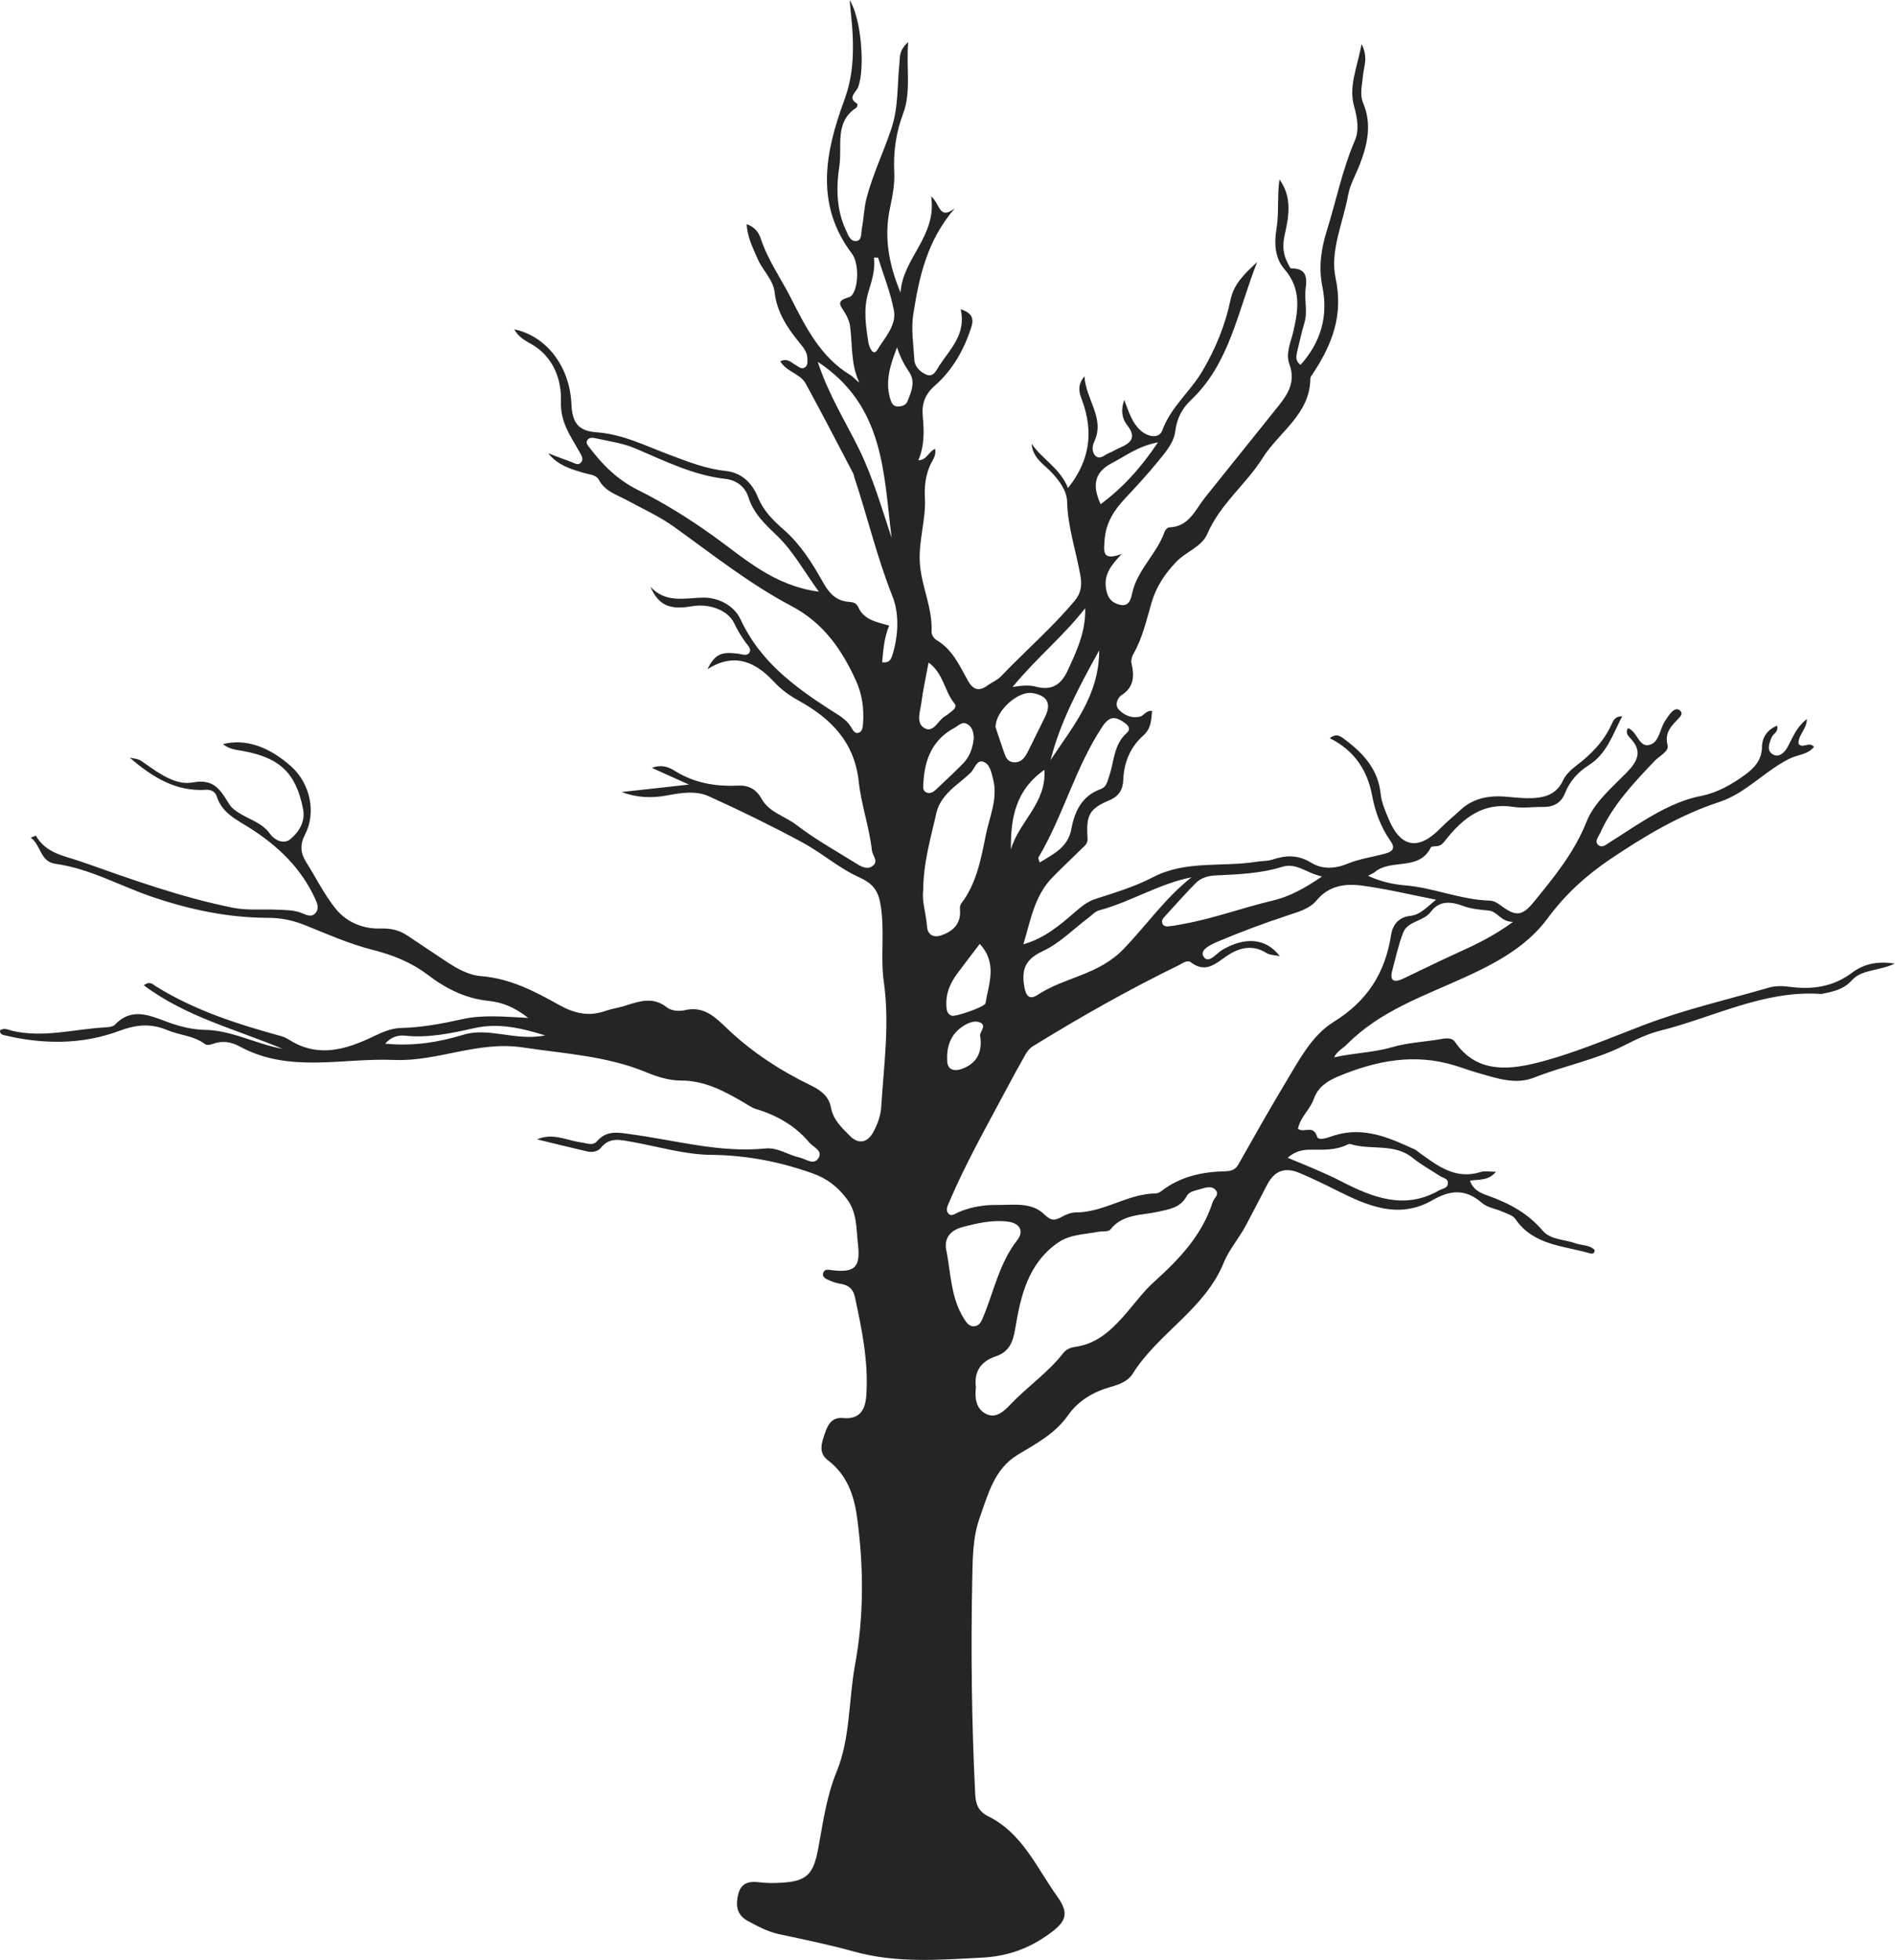 <?xml version="1.0" encoding="UTF-8"?><svg id="Layer_2" xmlns="http://www.w3.org/2000/svg" viewBox="0 0 1059.4 1095.37"><defs><style>.cls-1{fill:#252525;}</style></defs><g id="Layer_1-2"><path class="cls-1" d="m300.35,636.77c8.64-3.86,16.52.64,24.78,1.76,2.99.4,6.27,2,8.62-.71,5.56-6.41,12.14-4.82,19.29-3.85,24.85,3.35,49.32,10.43,74.82,7.9,6.97-.69,12.76,3.68,19.22,5.09,3.46.76,8.13,4.7,10.67-.02,2.15-3.98-3.14-5.82-5.35-8.45-7.88-9.39-18.04-15.12-29.66-18.65-2.55-.78-4.85-2.46-7.2-3.83-10.81-6.31-21.63-12.1-34.84-12.11-6.56,0-13.11-2.02-19.4-4.62-22.09-9.16-45.66-10.36-69-13.88-25.22-3.81-47.77,8.03-71.95,6.99-28.88-1.25-58.66,7.62-86.4-7.57-4.5-2.46-9.73-3.44-15.03-1.37-1.29.5-3.39.78-4.3.09-6.31-4.79-14.28-4.92-21.24-7.86-8.91-3.76-16.98-3.17-26.83.51-20.72,7.72-42.79,7.57-64.51,2.29-1.18-.29-2.2-.99-2.02-2.62,2.31-1.68,4.75-.21,6.89.28,17.63,4.06,34.87-1.07,52.28-1.98,1.77-.09,4.07-.4,5.15-1.53,9.67-10.14,20.02-4.75,29.98-1.2,6.66,2.37,13.19,4.02,20.32,4.15,15.18.28,28.55,7.95,43.34,10.61-26.06-10.96-54.06-17.85-77.57-35.53,3.43-2.57,5-.52,6.65.51,21.76,13.6,45.87,21.24,70.35,27.98,1.69.46,3.29,1.38,4.8,2.31,16,9.86,31.51,5,46.51-2.19,5.07-2.44,10.04-4.61,15.46-4.74,11.64-.28,22.93-2.39,34.23-4.92,11.54-2.59,23.34-1.4,36.9-.7-7.68-6.07-14.69-8.76-22.2-9.53-12.9-1.33-23.84-6.86-33.92-14.52-9.35-7.11-19.76-11.21-31.24-14.11-12.87-3.25-25.2-8.79-37.59-13.74-6.61-2.64-13.19-4.03-20.34-4.04-22.28-.04-43.62-4.49-64.86-11.69-18.03-6.12-34.89-15.82-54.08-18.49-8.78-1.22-7.99-10.38-13.89-14.59,1.87-.75,2.84-1.22,2.88-1.15,5.71,10.02,15.89,11.19,25.68,14.64,27.76,9.78,55.36,19.79,84.32,25.61,8.2,1.65,16.37.73,24.55,1.1,4.86.22,9.72.1,14.36,2.01,2.49,1.02,5.28,2.49,7.53-.27,2.03-2.49.89-5.21-.27-7.73-7.83-17.18-20.8-29.6-36.48-39.58-7.33-4.67-15.64-8.33-18.6-17.78-.7-2.24-2.9-3.82-5.78-3.63-17.08,1.14-30.21-7.1-42.86-17.98,5.11.93,5.16.85,8.64,3.34,8.06,5.76,17.48,12.26,26.56,10.53,12.69-2.42,15.87,5.17,20.81,12.66,1.12,1.7,3,3,4.75,4.17,5.92,3.93,13.18,5.47,17.75,12,2.06,2.95,7.29,6.18,11.3,2.85,4.96-4.11,8.46-9.88,7.1-16.83-3.96-20.23-13.14-28.74-33.67-32.44-3.72-.67-7.81-1.03-11.07-3.84,12.36-3.16,25.56,1.22,38.16,12.54,10.52,9.45,14.09,25.68,7.65,38.07-2.93,5.63-2.5,10.3.67,15.33,5.5,8.74,10.1,18.18,16.55,26.14,6.05,7.47,15.35,11.32,24.93,10.98,5.95-.21,10.63.92,15.28,4.06,7.05,4.75,14.16,9.43,21.24,14.15,6.12,4.09,12.57,7.84,19.97,8.43,15.98,1.27,29.77,8.42,43.24,15.98,8.54,4.79,16.7,6.77,26.03,3.45,3.42-1.22,7.1-1.7,10.58-2.77,8.05-2.5,15.84-5.59,23.87.81,2.27,1.81,6.7,2.3,9.7,1.58,10.63-2.56,16.84,3.39,23.7,9.97,13.9,13.34,30.03,23.79,47.32,32.17,5.73,2.78,9.87,6.2,10.98,12.28,1.26,6.86,6,11.15,10.42,15.65,5.19,5.28,10.18,3.73,13.33-2.12,2.25-4.19,4.04-9.11,4.33-13.81,1.45-23.27,4.8-46.46,1.47-69.92-2.09-14.71.8-29.74-2.09-44.56-1.43-7.32-4.77-10.85-11.89-14.07-11.22-5.06-20.8-13.63-31.73-19.5-17.07-9.17-34.5-17.73-52.16-25.7-7.26-3.27-15.55-1.92-23.39-.45-8.41,1.59-16.77,1.29-25.35-1.91,11.72-1.3,23.44-2.59,37.66-4.17-8.16-3.68-14.42-6.5-20.69-9.32,4.95-2,9.14-.64,12.5,1.48,10.97,6.94,22.87,9.02,35.54,8.41,5.93-.29,10.23,1.92,13.34,7.51,4.17,7.48,12.98,9.53,19.4,14.47,10.32,7.94,21.82,14.34,32.92,21.25,3.05,1.9,6.73,4.28,10.05,1.38,2.89-2.52-.48-5.57-.79-8.41-1.43-13.01-5.96-25.53-7.34-38.37-2.39-22.28-15.62-35.37-33.64-45.34-5.13-2.84-9.68-6.11-13.67-10.41-10.38-11.18-22.14-16.71-37.3-7.12,4.3-8.44,7.55-9.95,17.46-8.64,2.06.27,4.57,1.49,5.93-.55,1.41-2.1-.74-3.97-1.92-5.62-2.48-3.46-4.68-7-6.51-10.9-3.4-7.25-13.91-11.19-23.57-9.49-12.41,2.19-18.7-.45-23.27-10.93,8.66,9.38,18.93,6.34,29.41,6.12,8.17-.17,17.28,4.07,21.08,12.32,10.62,22.98,29.66,37.23,49.95,50.31,4.38,2.82,8.94,5.11,11.76,9.73.92,1.5,1.87,3.69,3.92,3.24,2.47-.55,2.59-3.22,2.75-5.23.68-8.31-.55-16.56-3.95-24-7.91-17.32-18.07-32.19-36.11-41.7-23.33-12.3-44.16-28.87-65.61-44.25-8.24-5.91-17.39-9.98-26.17-14.79-5.78-3.17-12.38-4.93-15.86-11.52-1.46-2.75-5.11-2.86-8.05-3.72-7.38-2.15-14.82-4.27-20.24-11.06,4.35,1.64,8.69,3.32,13.06,4.9,1.63.59,3.46,2.02,5.07.44,1.94-1.91.53-3.93-.46-5.8-.28-.54-.63-1.04-.92-1.57-4.76-8.48-10.05-15.58-9.64-27.28.39-11.26-3.92-24.59-16.47-31.67-3.46-1.95-7.45-4.11-9.59-8.28,17.63,3.63,31.02,20.42,31.93,41.82.43,10.08,3.65,15,14.05,15.71,14.43.99,27.35,7.54,40.66,12.53,10.23,3.83,20.34,7.88,31.41,9.05,8.96.94,14.82,6.59,18.16,14.76,3.08,7.54,8.41,12.84,14.53,18.2,9.11,7.97,15.77,18.4,21.65,28.98,3.35,6.03,7.14,10.53,14.25,11.21,2.47.23,4.39.25,5.74,3.19,3.2,7,10.42,8.21,17.21,10.1-2.88,6.83-3.31,13.62-3.95,20.47,4.45.72,5.25-2.35,5.96-4.76,3.18-10.71,3.58-22.62-.2-32.1-8.72-21.85-14.01-44.62-21.41-66.79-.19-.58-.2-1.23-.48-1.76-8.84-16.83-17.52-33.76-26.68-50.42-2.98-5.42-10.69-6.44-14.15-12.38,4.27-1.9,6.35.94,8.86,2.29,1.57.85,3.05,2.44,4.93,1.14,1.71-1.18,1.41-3.2,1.37-5.02-.1-3.62-2.28-6.12-4.42-8.75-6.77-8.31-12.62-16.98-13.89-28.18-.81-7.12-6.67-12.15-9.44-18.58-2.6-6.04-5.74-11.84-6.2-19.49,4.77,1.62,6.9,5.01,7.87,7.99,3.87,11.9,11.21,22.15,16.76,33.07,8.19,16.1,16.63,33.26,33.43,43.3,1.68,1.01,2.88,2.82,4.93,4.12-4.88-10.13-3.75-21.1-5.21-31.69-.36-2.6-1.59-5.25-3-7.51-2.41-3.85-5.11-6.39,2.32-8.42,5.24-1.43,6.39-18.3,1.8-24.34-20.99-27.62-14.87-57.2-4.36-85.71,4.69-12.72,5.32-24.57,4.7-37.22-.3-6.01-1.06-12-1.69-18.84,6.52,9.92,8.81,38.47,4.69,48.83-1.1,2.77-6.15,5.77-.42,9.08.22.13.02,1.91-.45,2.21-12.46,8.03-7.84,21.55-9.53,32.51-1.81,11.77-1.79,24.35,3.61,35.85,1.27,2.7,2.42,6.53,5.84,6.18,3.29-.34,2.6-4.42,3.09-6.89,1.13-5.65,1.21-11.53,2.65-17.08,3.43-13.23,9.46-25.61,13.79-38.57,4.17-12.46,3.29-24.43,4.57-36.62.37-3.5-.41-7.29,4.91-12.01-1.2,14.79,1.8,27.68-2.84,40.01-4.07,10.8-5.49,21.57-4.94,33.02.31,6.52-1.01,13.24-2.39,19.7-3.49,16.32-.59,31.77,5.9,47.24,1.17-19.2,20.44-31.43,17.12-53.76,5.18,4.42,4.4,13.49,13.26,6.63-15.72,18.19-20.03,38.69-23.26,59.31-1.29,8.24.11,16.93.61,25.39.24,4.01,3.27,6.79,6.53,8.23,4.27,1.89,5.87-2.66,7.48-5.07,6.24-9.33,15.07-17.74,11.88-31.41,5.84,1.92,7.62,4.74,5.98,9.88-4.05,12.72-10.47,24.08-20.48,32.88-5.43,4.78-7.32,10.02-6.71,16.85.73,8.16,1.13,16.34-2.47,24.82,4.82-.08,5.6-4.85,9.39-6.36.77,3.88-1.62,6.45-2.82,9.16-2.63,5.98-3.2,11.87-2.88,18.53.58,12.02-3.65,23.76-2.84,36.11.86,13.11,7.22,25.12,6.55,38.42-.08,1.51,1.33,3.78,2.7,4.57,8.97,5.21,12.9,14.27,17.6,22.68,2.86,5.12,6.1,6.3,10.94,2.77,2.44-1.79,5.48-2.94,7.51-5.08,13.59-14.25,28.58-27.13,41.25-42.27,3.3-3.95,4.21-8.29,3.3-13.58-2.41-13.98-7.17-27.39-7.52-41.99-.17-6.82-6.14-14.22-12.22-19.57-3.79-3.33-7.25-6.93-7.58-12.6,5.89,8.64,15.82,13.52,20.3,24.72,12.61-15.86,14.2-31.85,7.82-49.2-1.39-3.78-3.02-7.84,1.36-13.26.91,13.5,11.7,23.49,5.41,36.69-1.04,2.17-1.36,5.85.81,7.8,2.57,2.3,5.03-.58,7.42-1.54,2.25-.91,4.32-2.24,6.56-3.2,6.09-2.61,8.85-5.85,3.82-12.25-2.71-3.44-3.95-7.84-1.79-14.36,2.72,7.23,4.49,12.91,9.07,17.05,4.33,3.91,10.5,4.82,12.25,0,4.77-13.1,15.64-21.61,22.4-33.11,7.33-12.48,12.78-25.62,15.69-39.65,1.81-8.74,7.2-14.14,14.92-21.28-11.04,28.06-15.36,56.62-36.91,77.03-4.96,4.7-7.96,10.22-8.84,17.41-.81,6.65-5.61,12-9.78,17.12-5.74,7.06-11.94,13.76-18.17,20.41-6.16,6.58-10.77,13.46-11.55,23.05-.58,7.14-1.38,12.09,9.53,8.14-5.76,6.13-10.09,11.31-8.76,19.44.83,5.08,3.02,7.75,7.55,8.9,5.3,1.35,6.32-3,7.04-6.35,2.86-13.23,13.91-22.07,18.17-34.51.34-.99,1.66-2.31,2.56-2.34,11.14-.35,14.52-9.87,20.08-16.78,13.72-17.04,27.38-34.13,41.07-51.19,5.49-6.85,9.57-13.68,6.03-23.28-2.26-6.13.94-12.57,2.34-18.76,2.73-12.1,4.24-23.53-5.1-34.31-5.16-5.95-5.88-13.91-4.46-22.44,1.5-9.01.34-18.46,1.66-27.72,7.19,9.9,5.3,20.52,2.95,30.91-1.29,5.7-1.06,10.79,1.69,15.84.58,1.07,1.27,2.99,1.89,2.98,8.24-.11,9.04,4.57,8.12,11.25-.86,6.28,1.24,12.7-.66,19.05-1.56,5.24-2.73,10.6-4.01,15.92-.64,2.67-1.25,5.41,1.81,7.7,11.38-12.59,15.59-27.43,12.22-43.66-2.28-11-.6-21.52,2.48-31.36,5.26-16.77,8.67-34.11,15.68-50.38,2.55-5.92,1.36-12.73-.38-18.89-3.28-11.57,1.74-21.74,4.11-35.04,3.92,7.61,1.21,12.74.8,17.66-.43,5.15-1.95,10.41.09,15.29,4.99,11.9,2.45,23.18-1.9,34.44-2.19,5.67-5.43,11.14-6.49,17.01-2.79,15.46-10.26,31.24-7.01,46.37,4.51,21-2.04,37.39-12.87,53.71-.5.76-1.23,1.6-1.24,2.41-.11,20.04-17.49,29.88-26.67,44.48-9.27,14.74-23.76,25.74-30.91,42.38-3.13,7.29-11.86,9.89-17.36,15.63-6.54,6.83-11.34,14.16-13.92,23.1-2.79,9.63-4.96,19.45-10.01,28.3-.85,1.5-1.49,3.63-1.13,5.22,1.63,7.2,1.57,13.37-5.68,18.02-1.91,1.22-4.03,5.33-1.27,8.12,3.05,3.08,6.96,4.83,11.61,3.81,2.38-.53,3.35-3.65,6.86-3.21-.51,5.02-.37,9.7-4.89,13.72-7.3,6.5-10.88,15.04-11.23,24.95-.19,5.19-2.35,8.97-7.68,11.22-11.33,4.79-13.17,8.32-12.26,21.37.21,3.04-1.87,4.31-3.52,5.95-5.38,5.36-10.97,10.5-16.26,15.95-9.89,10.19-12.04,23.74-16.1,37.25,11.79-3.32,20.27-10.61,28.69-17.87,3.5-3.02,7.03-5.97,11.4-7.4,10.94-3.57,22.03-6.82,32.26-12.17,18.4-9.64,38.75-5.57,58.06-8.69,2.99-.48,6.18-.3,8.99-1.25,7.57-2.54,14.29-2.62,21.62,1.87,5.98,3.66,13.06,3.43,20.18.49,6.67-2.75,14.05-3.74,21.07-5.66,3.81-1.04,6-2.73,2.94-7.07-5.32-7.57-8.55-16.2-10.22-25.19-2.7-14.51-10.06-25.42-23.72-32.23,4.01-3.1,6.31-.87,8.68.91,10.27,7.71,18.42,16.63,19.8,30.34.47,4.72,2.56,9.38,4.42,13.86,6.66,16.08,16.7,17.9,29.08,5.13,3.41-3.51,7.21-6.5,10.73-9.82,7.81-7.39,17.06-8.6,27.12-7.63,4.52.44,9.09.9,13.61.7,7.26-.32,13.5-2.41,16.99-9.92,1.46-3.16,4.37-5.93,7.22-8.1,8.37-6.35,15.56-13.54,19.93-23.3.9-2,1.96-4.52,5.89-4.4-5.29,10.13-8.51,20.91-18.69,27.33-6.01,3.79-10.65,8.96-13.34,15.76-2.17,5.46-6.49,7.68-12.29,7.56-5.47-.11-11.07.83-16.4-.02-17.11-2.71-28.29,6.27-37.93,18.43-1.41,1.78-2.53,3.26-4.86,3.5-1.2.12-3.14.07-3.47.73-6.6,13.37-22.18,6.13-31.25,13.71-.88.73-2.03,1.14-3.84,2.14,7.06,3.23,13.84,4.76,20.57,5.32,16.1,1.33,31.17,8.06,47.38,8.54,2.51.08,4.53,1.41,6.54,2.91,8.21,6.13,11.82,5.67,18.23-2.21,11.29-13.88,22.58-27.5,29.36-44.65,4.32-10.91,14.04-18.99,22.28-27.39,6.62-6.75,9.26-12.35,1.9-19.83-1.15-1.17-2.33-2.89-1-5.21,5.44,1.63,6.12,11.66,12.78,9.13,4.98-1.89,5.12-9.25,8.33-13.64,1.07-1.47,1.97-3.1,3.23-4.38,1.27-1.28,3.08-2.55,4.78-1.02,1.89,1.71.28,3.37-.94,4.65-3.98,4.17-7.77,7.79-5.97,14.91.83,3.3-4.58,5.87-7.28,8.7-11.73,12.3-23.45,24.65-30.5,40.45-.87,1.96-3.37,4.59-.84,6.59,2.24,1.77,4.58-.56,6.54-1.77,6.21-3.83,12.22-7.98,18.46-11.76,10.14-6.15,20.46-11.64,32.42-14,8.94-1.76,17.05-6.36,24.48-11.8,5.31-3.89,9.36-8.26,9.49-15.62.09-5.27,2.91-9.58,8.44-11.85.94,3.59-2.23,4.46-3.07,6.57-1.37,3.46-3.04,7.57.96,9.63,3.32,1.71,6.36-1.22,8.02-4.31,2.84-5.29,4.92-11.07,10.71-15.57.07,5.71-4.94,8.84-4.64,13.83,2.33,2.94,5.77-1.51,8.65,1.67-3.29,4.38-9.17,4.41-13.55,6.57-13.97,6.87-24.4,19.36-39.43,24.29-22.18,7.29-41.92,19.15-61.14,32.1-13.45,9.06-25.01,19.65-34.78,32.89-11.75,15.93-28.92,25.07-46.93,33.26-22.79,10.36-46.99,18.67-65.26,37.19-2.29,2.32-5.52,3.72-7.18,7.26,11.2-2.49,22.16-2.67,32.17-5.61,9.53-2.79,19.09-3.02,28.57-4.76,2.56-.47,5.42-.33,6.78,1.67,11.54,16.98,28.79,15.94,44.9,12,20.85-5.1,40.75-13.75,60.9-21.43,22.59-8.61,46.39-14.06,69.68-20.81,3.84-1.11,7.75-.99,11.75-.46,12.43,1.65,24.09.08,34.6-7.75,6.17-4.6,13.38-6.9,24.1-5.23-9.39,4.34-18.45,3.09-24.12,9.43-4.12,4.61-9.64,6.1-15.37,7.21-.6.12-1.21.35-1.79.31-31.96-2.2-59.97,13.07-89.74,20.5-6.98,1.74-13.71,4.95-20.18,8.24-16.09,8.18-33.89,11.42-50.53,18.04-10.39,4.13-21.01.27-31.27-2.62-4.38-1.23-8.66-2.85-13.01-4.18-22.61-6.94-44.07-2.71-65.27,6.17-6.32,2.65-11.24,6.1-13.51,12.5-2.13,6-7.63,10.23-8.86,16.71,3.15,2.62,8.54-2.53,10.66,4.33.89,2.89,6.71.28,10.01-.72,16.32-4.93,30.51,1.46,44.71,7.99.81.37,1.48,1.06,2.22,1.59,10.34,7.46,20.44,15.49,34.66,10.94,2.17-.69,4.76-.1,8.45-.1-4.33,5.15-9.42,4.16-14.59,4.96,1.9,5.47,6.25,7.01,10.28,8.46,11.61,4.16,22.07,9.73,30.29,19.39,4.52,5.31,12.15,4.89,18.35,7.14,3.6,1.31,7.88.79,10.78,3.73.14,2.13-1.44,2.24-2.4,1.96-14.89-4.35-31.73-4.41-41.92-19.27-1.37-2-4.52-2.89-6.98-3.99-3.88-1.74-8.65-2.34-11.68-4.98-9.06-7.92-17.65-7.31-27.57-1.57-18.9,10.94-36.47,3.19-53.55-5.38-6.8-3.41-13.6-6.69-20.6-9.68-8.86-3.78-14.52-1.11-18.63,6.97-3.73,7.32-7.63,14.54-11.41,21.83-3.78,7.29-9.57,13.8-12.52,21.07-10.62,26.19-36.56,39.33-50.91,62.12-2.78,4.41-7.56,6.11-12.23,7.43-9.72,2.73-18.23,7.72-23.92,15.83-7.32,10.43-17.92,15.95-28.28,22.21-13.07,7.9-16.51,22.16-21.16,35.11-3.9,10.87-3.92,22.76-4.16,34.26-.82,40.11-.35,80.21,1.65,120.29.29,5.77,1.96,9.71,7.33,12.36,19.09,9.45,27.12,28.87,38.57,44.83,7.42,10.34,4.39,14.73-6.4,22.17-10.86,7.48-22.53,11.28-35.72,11.96-23.99,1.24-47.88,3.2-71.55-3.4-13.75-3.84-27.78-6.68-41.75-9.69-6.38-1.37-11.92-4.33-17.56-7.38-6.39-3.46-6.86-8.76-5.44-14.82,1.5-6.4,5.97-7.61,11.87-6.83,3.89.52,7.91.49,11.84.28,14.94-.77,18.41-4.83,21.12-19.54,2.62-14.27,4.55-28.68,10.17-42.41,7.81-19.08,6.66-40.02,10.36-60.01,5.05-27.31,4.82-55.11,1.05-82.66-1.67-12.15-5.73-23.59-16.3-31.57-5.55-4.19-3.34-9.97-1.59-15.11,1.59-4.67,3.78-9.06,10.2-8.44,9.12.87,12.36-4.48,12.92-12.65,1.3-18.77-2.49-36.92-6.39-55.07-.96-4.47-3.68-6.66-8.13-7.32-2.35-.35-4.69-1.2-6.87-2.2-1.57-.72-3.55-1.84-2.63-4.08.88-2.13,2.9-1.52,4.73-1.31,12.88,1.53,16.13-1.57,14.61-14.66-1-8.62-.39-17.51-6.26-25.24-5.17-6.81-11.06-11.37-19.27-14.28-18.47-6.53-36.89-10.09-56.8-10.29-14.73-.14-29.76-4.76-44.67-7.36-6.13-1.07-11.91-2.55-16.66,3.37-1.76,2.19-4.84,2.74-7.61,2.1-9.41-2.15-18.77-4.49-28.15-6.77Zm502.48-133.93c-14.62-2.87-27.86-6.08-41.29-7.88-9.37-1.25-18.55-.15-25.56,8.31-3.84,4.63-10.05,6.34-15.94,8.29-13.2,4.35-26.27,9.21-39.08,14.62-3.53,1.49-10.59,4.58-8.13,8.42,2.84,4.42,7.1-1.73,10.48-3.71,12.86-7.55,24.55-6.55,32.15,3.5-2.82-.62-5.51-.55-7.39-1.74-8.34-5.3-16.28-2.63-23.01,2.16-6.31,4.49-11.49,8.86-19.19,3.08-2.2-1.66-4.62.45-6.77,1.5-28.07,13.68-55.21,29.03-81.77,45.41-1.7,1.05-3.12,2.88-4.13,4.66-4.04,7.1-7.92,14.3-11.77,21.51-10.72,20.1-21.91,39.95-30.82,60.96-.84,1.97-2.02,4.18-.62,6.04,1.76,2.35,3.93.34,5.71-.43,6.83-2.94,14.31-4.21,21.35-4.1,9.06.14,19.53-1.86,26.76,5.26,3.87,3.81,6.02,3.46,9.84,1.34,2.34-1.29,5.15-2.43,7.75-2.43,15.82.04,29.08-10.53,44.83-10.63,1.1,0,2.34-.75,3.27-1.46,10.37-7.93,22.35-10.57,35.08-10.89,3.07-.08,5.84-.48,7.68-3.74,8.63-15.28,17.26-30.56,26.29-45.6,7.52-12.52,14.78-26.57,26.91-34.08,18.96-11.73,28.9-27.39,32.22-48.62.89-5.69,4.09-9.98,10.72-10.72,5.73-.63,9.29-4.94,14.41-9.02Zm-257.26,272.36c-.65,6.1,0,11.96,5.37,14.86,6.01,3.24,10.61-1.69,14.2-5.41,9.49-9.82,20.88-17.66,29.34-28.5,1.86-2.39,4.44-3.11,7.16-3.51,10.94-1.62,18.65-8.32,25.7-16.12,6.11-6.76,11.34-14.26,18.18-20.42,13.83-12.46,26.53-25.83,32.39-44.17.7-2.19,3.73-4.13,1.95-6.51-2.14-2.86-5.48-1.89-8.43-.95-2.88.92-6.54,1.27-7.98,3.98-3.55,6.66-9.96,7.4-16.13,8.8-9.29,2.1-19.63,1.1-26.59,9.94-1.09,1.39-4.6.81-6.96,1.28-7.68,1.5-15.67,1.33-22.59,6.22-16.5,11.67-20.58,29.65-23.57,47.61-1.31,7.88-3.42,13.21-10.98,15.77-8.42,2.85-12.18,8.64-11.06,17.14Zm-87.79-444.53c-8.48-11.66-14.29-22.54-23.3-31.19-6.57-6.31-13.22-12.41-16.09-21.61-1.88-6.01-6.78-9.54-12.88-10.23-18.13-2.06-34.07-10.15-50.52-17.1-6.89-2.91-14.59-3.94-21.98-5.59-1.6-.36-3.86-.7-4.84,1.34-.76,1.58.62,2.81,1.51,3.99,7.37,9.75,15.64,17.93,27.05,23.61,14.53,7.24,28.5,15.96,41.73,25.42,17.73,12.67,33.82,27.97,59.31,31.36Zm58.3,167.44c-.73,5.48,1.63,12.55,2.18,19.78.36,4.75,3.87,6.25,7.86,4.9,6.02-2.03,10.66-5.85,10.62-12.93-.01-1.82-.48-3.42.77-5.07,8.54-11.26,10.93-24.92,13.62-38.14,2.07-10.22,6.86-20.34,4.06-31.22-.97-3.78-1.82-8.68-5.74-9.75-3.57-.98-4.57,4.08-6.9,6.26-2.2,2.06-4.5,4.03-6.85,5.91-5.56,4.45-10.71,9.69-12.23,16.55-3.07,13.8-7.31,27.47-7.38,43.72Zm150.04-7.8c-18.43,3.65-34.02,13.78-51.64,18.47-2.19.58-4.01,2.65-5.95,4.11-8.45,6.35-16.14,14.32-25.51,18.66-9.83,4.56-12.04,10.17-10.37,19.92.97,5.66,3.11,7.38,7.58,4.45,15.12-9.91,33.8-10.84,48.06-25.68,12.61-13.13,23.27-28.5,37.83-39.93Zm53.72,156.75c10.63,4.39,20.6,8.37,30.16,13.28,17.05,8.75,35.1,16.07,54.4,5.02,1.8-1.03,4.49-1.17,4.97-3.45.69-3.28-2.66-3.48-4.52-4.73-5.04-3.36-10.43-6.28-15.11-10.07-10.45-8.45-23.56-4.06-34.94-7.77-.48-.16-1.19.22-1.73.48-6.26,2.98-12.96,2.79-19.63,2.72-4.57-.05-8.92.44-13.6,4.54Zm-191.02,50.66c2.8,13.16,2.48,27.16,10.03,39.16,1.46,2.32,3,4.86,6.29,4.28,2.71-.48,3.59-2.89,4.55-5.18,5.99-14.38,8.95-29.98,18.93-42.78,4.19-5.37,1.32-9.73-5.55-10.51-8.57-.97-16.94.97-25.05,3.12-5.22,1.39-10.02,4.84-9.2,11.91Zm210.28-207.86c-8.63-1.82-14.28-7.89-22.3-5.4-11.99,3.73-24.45,4.23-36.85,4.78-4.51.2-8.51,1.27-11.58,4.4-5.7,5.82-11.12,11.9-16.61,17.92-1.2,1.31-2.82,2.79-1.86,4.74.99,1.99,3.18,1.38,4.89,1.22,2.4-.22,4.77-.78,7.15-1.21,16.75-3.02,32.73-9.02,49.25-12.9,9.71-2.28,18.02-6.85,27.9-13.56Zm106.8,25.39c-7.07-.08-8.57-5.83-13.6-6.34-4.81-.49-9.81-.9-14.27-2.56-6.92-2.58-13.38-3.13-18.04,3.15-4.18,5.63-12.93,5.06-15.56,11.76-2.63,6.73-4.13,13.9-6.03,20.9-1.7,6.29,1.03,7.17,6.11,4.76,9.86-4.66,19.61-9.53,29.54-14.04,10.2-4.64,20.37-9.29,31.85-17.64Zm-264.68-33.21c8.14-4.94,15.84-8.61,17.71-18.7,1.84-9.93,5.94-18.56,16.41-22.34,3.35-1.21,3.73-4.27,4.74-7.2,2.81-8.16,2.48-17.59,9.71-24.04,2.51-2.24,1.24-4.18-1.15-5.85-4.89-3.42-8.19-4.09-12.34,2.15-15.22,22.89-21.85,49.89-35.85,73.3-.1.17.14.54.77,2.68Zm-124.05-279.81c5.94,18.24,15.32,32.98,22.98,48.57,7.81,15.88,12.73,33.06,18.32,49.86-4.54-35.87-3.89-73.83-41.3-98.44Zm99.39,204.16c1.17,3.5,2.74,8.4,4.45,13.25,1,2.84,1.8,6.03,5.61,6.37,4,.36,6.13-2.29,7.7-5.35,3.33-6.48,6.42-13.08,9.72-19.58q5.92-11.66-6.95-13.74c-7.73-1.26-20.45,9.6-20.54,19.04Zm50.11-66.48c-11.97,15.47-27.16,27.72-40.59,44.03,5.91-.91,9.38-1.14,13.04-.16,8.1,2.18,13.73-.48,17.51-8.52,5.29-11.24,10.45-22.37,10.04-35.36Zm-58.94,187.64c-4.51,5.92-8.55,11.15-12.49,16.45-3.86,5.2-6.46,10.9-6.19,17.56.1,2.42.15,4.97,2.92,6.09,2.04.82,18.64-4.91,18.98-6.96,1.83-11.01,6.76-22.39-3.22-33.14Zm-3.35-114.84c-.04-3.15-.68-6.22-3.51-7.96-2.95-1.81-5.03.83-7.36,2.09-12.37,6.65-16.65,17.79-17.3,30.97-.09,1.79-.51,3.9,1.38,4.93,2.19,1.2,4.17-.03,5.75-1.52,5.07-4.77,10.16-9.54,15.05-14.5,3.77-3.83,5.42-8.71,5.99-14.01Zm-53.5-268.74c-.76,0-1.52,0-2.29,0,.85,6.85-1.27,13.13-3.16,19.41-2.81,9.37-1.43,18.68.04,27.98.44,2.79,2.73,7.99,5.02,4.16,4.03-6.74,10.83-13.54,9.23-22.1-1.88-10.02-5.8-19.65-8.84-29.44Zm156.48,103.26c-11.09,2.08-18.04,7.59-25.62,11.52-9.67,5.01-11.43,12.11-6.43,23.05,12.12-8.99,22.19-19.88,32.06-34.57Zm-128.24,123.05c-1.49,8.07-3.08,15.1-3.99,22.21-.63,4.91-3.22,11.5,1.57,14.38,5.18,3.12,7.63-4.26,11.57-6.55,1.56-.9,2.92-2.15,4.37-3.26,1.37-1.05,2.08-2.61.96-3.93-5.64-6.69-6-16.66-14.48-22.86Zm68.17,54.58c12.11-18.47,27.18-35.69,27.22-61.37-11.43,20.67-21.74,39.92-27.22,61.37Zm-39.28,154.36c-.92-1.88,4.04-5.97-.07-7.75-3.56-1.55-7.84.68-11,3.09-6.12,4.66-7.84,11.51-7.4,18.69.31,4.95,4.32,5.58,8.19,4.15,7.79-2.88,11.61-8.53,10.28-18.18Zm-243.21-.53c-14.26-4.42-26.54-7.02-39.69-4.07-12.66,2.84-25.44,5.59-38.65,4.22-3.83-.4-7.6.53-11.17,4.45,15.75,1.55,29.76-.74,43.85-5,14.34-4.33,29.06,3.74,45.66.4Zm260.36-103.87c4.19-15.33,20.01-25.85,18.72-44.57-16.33,11.45-18.95,27.42-18.72,44.57Zm-63.68-280.68c-3.59,9.4-6.7,18.51-3.93,28.34.68,2.41,1.5,4.75,4.59,4.71,2.22-.03,4.38-.83,5.22-2.96,2.1-5.32,4.63-10.8.86-16.36-2.86-4.23-5.1-8.69-6.74-13.72Z"/></g></svg>